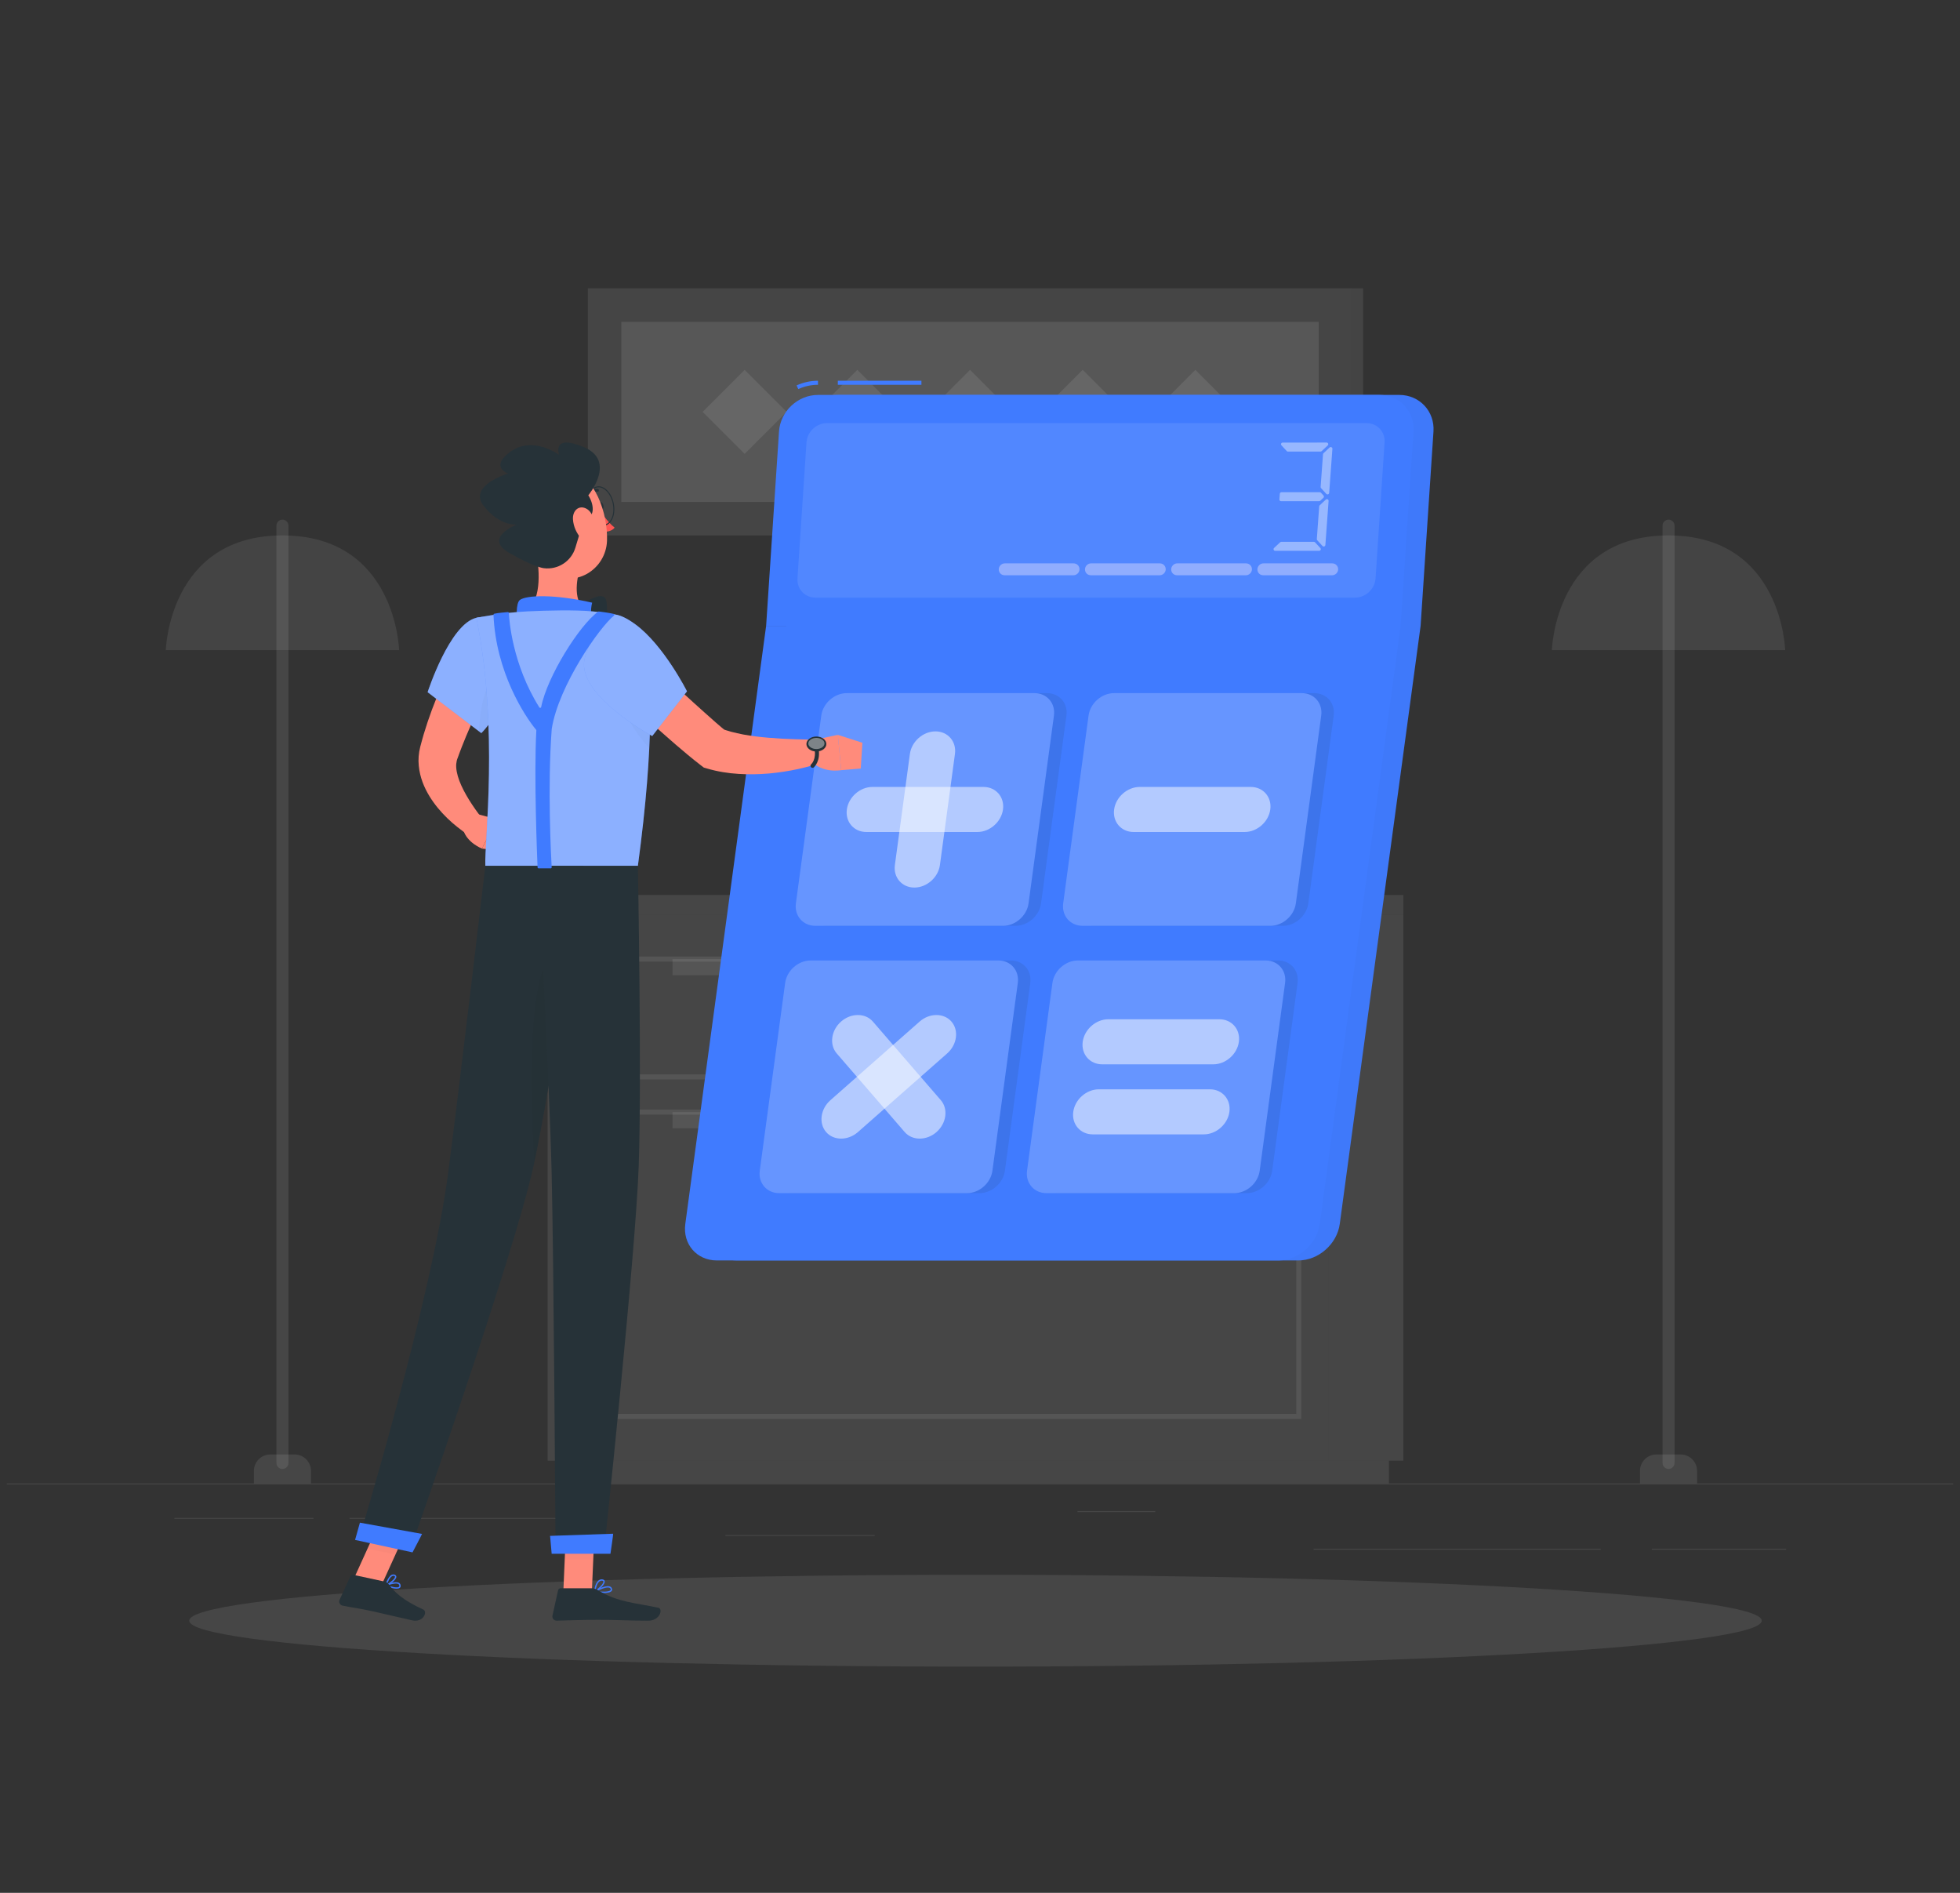 <svg width="145" height="140" viewBox="0 0 145 140" fill="none" xmlns="http://www.w3.org/2000/svg">
<rect x="0" y="0" width="145" height="140" fill="#333333" stroke="none"/>
<g clip-path="url(#clip0_139_622)">
<g clip-path="url(#clip1_139_622)">
<path d="M147.167 109.719H-2.833V109.794H147.167V109.719Z" fill="#EBEBEB" fill-opacity="0.1"/>
<path d="M132.137 114.548H122.201V114.623H132.137V114.548Z" fill="#EBEBEB" fill-opacity="0.1"/>
<path d="M118.423 114.548H97.181V114.623H118.423V114.548Z" fill="#EBEBEB" fill-opacity="0.1"/>
<path d="M85.467 111.762H79.709V111.837H85.467V111.762Z" fill="#EBEBEB" fill-opacity="0.1"/>
<path d="M23.192 112.267H12.905V112.342H23.192V112.267Z" fill="#EBEBEB" fill-opacity="0.1"/>
<path d="M44.567 112.267H25.863V112.342H44.567V112.267Z" fill="#EBEBEB" fill-opacity="0.1"/>
<path d="M64.711 113.533H53.667V113.608H64.711V113.533Z" fill="#EBEBEB" fill-opacity="0.1"/>
<path d="M98.267 108.035H103.819V67.666H98.267V108.035Z" fill="#F0F0F0" fill-opacity="0.1"/>
<path d="M41.581 109.719L102.753 109.719V108.036L41.581 108.036V109.719Z" fill="#F0F0F0" fill-opacity="0.1"/>
<path d="M98.267 67.666H40.515V108.036H98.267V67.666Z" fill="#F5F5F5" fill-opacity="0.1"/>
<path d="M98.267 67.666H103.819V66.196H98.267V67.666Z" fill="#E6E6E6" fill-opacity="0.1"/>
<path d="M98.267 66.196H40.515V67.665H98.267V66.196Z" fill="#F0F0F0" fill-opacity="0.1"/>
<path d="M96.27 79.84H42.511V70.75H96.27V79.84H96.27ZM42.885 79.466H95.897V71.123H42.885V79.466Z" fill="#E0E0E0" fill-opacity="0.1"/>
<path d="M96.27 104.951H42.511V82.068H96.27V104.951H96.27ZM42.885 104.578H95.897V82.442H42.885V104.578Z" fill="#E0E0E0" fill-opacity="0.1"/>
<path d="M49.754 72.132H89.027V70.937H49.754V72.132Z" fill="#E0E0E0" fill-opacity="0.1"/>
<path d="M49.754 83.45H89.027V82.255H49.754V83.45Z" fill="#E0E0E0" fill-opacity="0.1"/>
<path d="M123.438 108.648C123.193 108.648 122.993 108.448 122.993 108.203V38.878C122.993 38.633 123.193 38.433 123.438 38.433C123.682 38.433 123.882 38.633 123.882 38.878V108.203C123.882 108.448 123.682 108.648 123.438 108.648Z" fill="#F5F5F5" fill-opacity="0.1"/>
<path d="M125.55 109.719H121.326V108.795C121.326 108.122 121.871 107.576 122.544 107.576H124.331C125.004 107.576 125.55 108.122 125.55 108.795V109.719Z" fill="#F0F0F0" fill-opacity="0.1"/>
<path d="M114.808 48.085C114.808 48.085 115.028 39.602 123.438 39.602C131.848 39.602 132.067 48.085 132.067 48.085H114.808Z" fill="#E0E0E0" fill-opacity="0.1"/>
<path d="M20.896 108.648C20.651 108.648 20.451 108.448 20.451 108.203V38.878C20.451 38.633 20.651 38.433 20.896 38.433C21.14 38.433 21.34 38.633 21.34 38.878V108.203C21.34 108.448 21.14 108.648 20.896 108.648Z" fill="#F5F5F5" fill-opacity="0.1"/>
<path d="M23.008 109.719H18.784V108.795C18.784 108.122 19.329 107.576 20.003 107.576H21.789C22.462 107.576 23.008 108.122 23.008 108.795V109.719Z" fill="#F0F0F0" fill-opacity="0.1"/>
<path d="M12.267 48.085C12.267 48.085 12.486 39.602 20.896 39.602C29.306 39.602 29.526 48.085 29.526 48.085H12.267Z" fill="#E0E0E0" fill-opacity="0.1"/>
<path d="M82.981 65.56H61.639V66.196H82.981V65.56Z" fill="#E0E0E0" fill-opacity="0.1"/>
<path d="M82.981 65.56H61.639L63.693 53.342H85.035L82.981 65.56Z" fill="#E0E0E0" fill-opacity="0.1"/>
<path d="M82.585 65.56H61.242L63.297 53.342H84.639L82.585 65.56Z" fill="#EBEBEB" fill-opacity="0.1"/>
<path d="M62.053 64.6L63.8 54.211C63.822 54.079 63.936 53.982 64.07 53.982H83.558C83.728 53.982 83.856 54.134 83.828 54.301L82.082 64.691C82.059 64.823 81.945 64.919 81.811 64.919H62.324C62.154 64.919 62.025 64.767 62.053 64.6Z" fill="#FAFAFA" fill-opacity="0.1"/>
<path d="M78.152 65.56H56.81V66.196H78.152V65.56Z" fill="#F0F0F0" fill-opacity="0.1"/>
<path d="M100.033 21.327H43.49V39.602H100.033V21.327Z" fill="#EBEBEB" fill-opacity="0.1"/>
<path d="M100.033 39.602H100.844V21.327H100.033V39.602Z" fill="#E0E0E0" fill-opacity="0.1"/>
<path d="M97.558 23.803H45.966V37.126H97.558V23.803Z" fill="white" fill-opacity="0.1"/>
<path d="M74.866 30.464L71.761 27.359L68.656 30.464L71.761 33.569L74.866 30.464Z" fill="#F5F5F5" fill-opacity="0.1"/>
<path d="M66.53 30.464L63.425 27.359L60.32 30.464L63.425 33.569L66.53 30.464Z" fill="#F5F5F5" fill-opacity="0.1"/>
<path d="M58.194 30.464L55.089 27.359L51.983 30.464L55.089 33.569L58.194 30.464Z" fill="#F5F5F5" fill-opacity="0.1"/>
<path d="M83.203 30.464L80.097 27.359L76.992 30.464L80.097 33.569L83.203 30.464Z" fill="#F5F5F5" fill-opacity="0.1"/>
<path d="M91.539 30.464L88.434 27.358L85.329 30.464L88.434 33.569L91.539 30.464Z" fill="#F5F5F5" fill-opacity="0.1"/>
<path d="M72.167 123.268C104.292 123.268 130.334 121.748 130.334 119.872C130.334 117.995 104.292 116.475 72.167 116.475C40.042 116.475 14 117.995 14 119.872C14 121.748 40.042 123.268 72.167 123.268Z" fill="#F5F5F5" fill-opacity="0.1"/>
<path d="M106.048 31.914C106.147 30.421 105.017 29.21 103.524 29.21H61.993C60.5 29.21 59.209 30.421 59.11 31.914L58.157 46.288L52.177 90.523C51.975 92.016 53.022 93.227 54.516 93.227H96.046C97.54 93.227 98.914 92.016 99.116 90.523L105.096 46.288L106.048 31.914Z" fill="#407BFF"/>
<path opacity="0.2" d="M106.048 31.914C106.147 30.421 105.017 29.21 103.524 29.21H61.993C60.5 29.21 59.209 30.421 59.11 31.914L58.157 46.288L52.177 90.523C51.975 92.016 53.022 93.227 54.516 93.227H96.046C97.54 93.227 98.914 92.016 99.116 90.523L105.096 46.288L106.048 31.914Z" fill="black" fill-opacity="0.1"/>
<path d="M94.568 93.227H53.037C51.544 93.227 50.497 92.016 50.699 90.523L56.678 46.288H103.617L97.637 90.523C97.436 92.016 96.061 93.227 94.568 93.227Z" fill="#407BFF"/>
<path d="M68.167 28.16H61.982V28.46H68.167V28.16Z" fill="#407BFF"/>
<path d="M59.056 28.779L58.931 28.506C59.438 28.277 59.97 28.16 60.515 28.16V28.46C60.013 28.46 59.522 28.567 59.056 28.779Z" fill="#407BFF"/>
<path d="M102.045 29.21H60.515C59.021 29.21 57.73 30.421 57.631 31.914L56.678 46.288H103.617L104.57 31.914C104.669 30.421 103.539 29.21 102.045 29.21Z" fill="#407BFF"/>
<path opacity="0.9" d="M58.997 42.778L59.664 32.72C59.716 31.934 60.396 31.296 61.182 31.296H101.101C101.888 31.296 102.483 31.934 102.431 32.72L101.764 42.778C101.712 43.565 101.032 44.202 100.246 44.202H60.327C59.54 44.202 58.945 43.565 58.997 42.778Z" fill="white" fill-opacity="0.1"/>
<g opacity="0.4">
<path d="M98.226 32.945L97.773 33.368C97.75 33.389 97.72 33.401 97.689 33.401L95.283 33.401C95.248 33.401 95.216 33.387 95.193 33.362L94.802 32.94C94.73 32.861 94.785 32.734 94.892 32.734L98.142 32.733C98.253 32.733 98.307 32.869 98.226 32.945Z" fill="white"/>
<path d="M97.589 40.741L94.339 40.741C94.228 40.741 94.174 40.605 94.255 40.529L94.707 40.107C94.73 40.086 94.76 40.074 94.791 40.074L97.197 40.073C97.231 40.073 97.264 40.087 97.287 40.112L97.679 40.535C97.752 40.613 97.696 40.741 97.589 40.741Z" fill="white"/>
<path d="M97.905 36.821L97.672 37.038C97.649 37.059 97.619 37.071 97.588 37.071L94.773 37.071C94.702 37.071 94.645 37.011 94.651 36.94L94.681 36.517C94.686 36.453 94.739 36.404 94.804 36.404L97.632 36.403C97.666 36.403 97.699 36.417 97.722 36.442L97.912 36.648C97.957 36.698 97.954 36.775 97.905 36.821Z" fill="white"/>
<path d="M98.289 37.05L98.051 40.308C98.043 40.415 97.911 40.461 97.839 40.382L97.45 39.96C97.427 39.935 97.415 39.901 97.418 39.868L97.594 37.453C97.596 37.422 97.61 37.394 97.633 37.373L98.083 36.952C98.164 36.875 98.297 36.939 98.289 37.05Z" fill="white"/>
<path d="M98.57 33.197L98.332 36.454C98.324 36.561 98.192 36.607 98.12 36.528L97.731 36.106C97.708 36.081 97.697 36.048 97.699 36.014L97.875 33.599C97.877 33.569 97.891 33.54 97.914 33.519L98.364 33.098C98.445 33.022 98.578 33.086 98.57 33.197Z" fill="white"/>
</g>
<path opacity="0.4" d="M93.023 42.086C93.038 41.857 93.239 41.669 93.468 41.669H98.562C98.817 41.669 99.011 41.877 98.995 42.131C98.979 42.36 98.779 42.548 98.549 42.548H93.455C93.2 42.548 93.006 42.34 93.023 42.086Z" fill="#EFE6FD"/>
<path opacity="0.4" d="M86.645 42.086C86.66 41.857 86.86 41.669 87.09 41.669H92.184C92.439 41.669 92.633 41.877 92.617 42.131C92.601 42.36 92.401 42.548 92.171 42.548H87.077C86.822 42.548 86.628 42.34 86.645 42.086Z" fill="#EFE6FD"/>
<path opacity="0.4" d="M80.267 42.086C80.282 41.857 80.483 41.669 80.712 41.669H85.806C86.061 41.669 86.255 41.877 86.239 42.131C86.223 42.36 86.023 42.548 85.793 42.548H80.699C80.444 42.548 80.25 42.34 80.267 42.086Z" fill="#EFE6FD"/>
<path opacity="0.4" d="M73.889 42.086C73.904 41.857 74.104 41.669 74.334 41.669H79.428C79.683 41.669 79.877 41.877 79.861 42.131C79.845 42.36 79.645 42.548 79.416 42.548H74.321C74.066 42.548 73.872 42.34 73.889 42.086Z" fill="#EFE6FD"/>
<path opacity="0.1" d="M59.805 66.812L61.682 52.929C61.806 52.011 62.652 51.266 63.571 51.266H77.454C78.373 51.266 79.017 52.011 78.893 52.929L77.016 66.812C76.892 67.731 76.046 68.476 75.127 68.476H61.244C60.325 68.476 59.681 67.731 59.805 66.812Z" fill="#263238"/>
<path opacity="0.1" d="M79.579 66.812L81.455 52.929C81.58 52.011 82.425 51.266 83.344 51.266H97.227C98.146 51.266 98.791 52.011 98.666 52.929L96.79 66.812C96.665 67.731 95.82 68.476 94.901 68.476H81.018C80.099 68.476 79.454 67.731 79.579 66.812Z" fill="#263238"/>
<path opacity="0.1" d="M57.132 86.586L59.009 72.703C59.133 71.784 59.979 71.039 60.898 71.039H74.781C75.7 71.039 76.344 71.784 76.22 72.703L74.343 86.586C74.219 87.505 73.373 88.249 72.454 88.249H58.571C57.652 88.249 57.008 87.505 57.132 86.586Z" fill="#263238"/>
<path opacity="0.1" d="M76.906 86.586L78.782 72.703C78.907 71.784 79.752 71.039 80.671 71.039H94.554C95.473 71.039 96.118 71.784 95.993 72.703L94.117 86.586C93.992 87.505 93.147 88.249 92.228 88.249H78.345C77.426 88.249 76.781 87.505 76.906 86.586Z" fill="#263238"/>
<path d="M58.881 66.812L60.758 52.929C60.882 52.011 61.728 51.266 62.647 51.266H76.53C77.449 51.266 78.093 52.011 77.969 52.929L76.092 66.812C75.968 67.731 75.122 68.476 74.204 68.476H60.32C59.401 68.476 58.757 67.731 58.881 66.812Z" fill="#407BFF"/>
<path opacity="0.2" d="M58.881 66.812L60.758 52.929C60.882 52.011 61.728 51.266 62.647 51.266H76.53C77.449 51.266 78.093 52.011 77.969 52.929L76.092 66.812C75.968 67.731 75.122 68.476 74.204 68.476H60.32C59.401 68.476 58.757 67.731 58.881 66.812Z" fill="white"/>
<path d="M78.655 66.812L80.531 52.929C80.656 52.011 81.501 51.266 82.42 51.266H96.303C97.222 51.266 97.867 52.011 97.742 52.929L95.866 66.812C95.741 67.731 94.896 68.476 93.977 68.476H80.094C79.174 68.476 78.53 67.731 78.655 66.812Z" fill="#407BFF"/>
<path opacity="0.2" d="M78.655 66.812L80.531 52.929C80.656 52.011 81.501 51.266 82.42 51.266H96.303C97.222 51.266 97.867 52.011 97.742 52.929L95.866 66.812C95.741 67.731 94.896 68.476 93.977 68.476H80.094C79.174 68.476 78.53 67.731 78.655 66.812Z" fill="white"/>
<path d="M56.208 86.586L58.085 72.703C58.209 71.784 59.055 71.039 59.974 71.039H73.857C74.776 71.039 75.42 71.784 75.296 72.703L73.419 86.586C73.295 87.505 72.449 88.249 71.53 88.249H57.647C56.728 88.249 56.084 87.505 56.208 86.586Z" fill="#407BFF"/>
<path opacity="0.2" d="M56.208 86.586L58.085 72.703C58.209 71.784 59.055 71.039 59.974 71.039H73.857C74.776 71.039 75.42 71.784 75.296 72.703L73.419 86.586C73.295 87.505 72.449 88.249 71.53 88.249H57.647C56.728 88.249 56.084 87.505 56.208 86.586Z" fill="white"/>
<path d="M75.981 86.586L77.858 72.703C77.983 71.784 78.828 71.039 79.747 71.039H93.63C94.549 71.039 95.194 71.784 95.069 72.703L93.192 86.586C93.068 87.505 92.223 88.249 91.304 88.249H77.421C76.501 88.249 75.857 87.505 75.981 86.586Z" fill="#407BFF"/>
<path opacity="0.2" d="M75.981 86.586L77.858 72.703C77.983 71.784 78.828 71.039 79.747 71.039H93.63C94.549 71.039 95.194 71.784 95.069 72.703L93.192 86.586C93.068 87.505 92.223 88.249 91.304 88.249H77.421C76.501 88.249 75.857 87.505 75.981 86.586Z" fill="white"/>
<path d="M67.644 65.647C66.727 65.647 66.079 64.898 66.203 63.981L67.314 55.761C67.438 54.844 68.289 54.095 69.206 54.095C70.122 54.095 70.77 54.844 70.647 55.761L69.535 63.981C69.412 64.897 68.56 65.647 67.644 65.647Z" fill="white" fill-opacity="0.5"/>
<path d="M62.649 59.871C62.773 58.955 63.624 58.205 64.54 58.205H72.76C73.677 58.205 74.325 58.955 74.201 59.871C74.078 60.788 73.226 61.537 72.31 61.537H64.09C63.173 61.537 62.525 60.788 62.649 59.871Z" fill="white" fill-opacity="0.5"/>
<path d="M61.115 83.729C60.555 83.081 60.698 82.02 61.434 81.373L68.032 75.56C68.768 74.912 69.828 74.912 70.389 75.56C70.949 76.208 70.806 77.269 70.07 77.916L63.472 83.729C62.736 84.377 61.676 84.377 61.115 83.729Z" fill="white" fill-opacity="0.5"/>
<path d="M62.22 75.56C62.955 74.912 64.016 74.912 64.576 75.56L69.603 81.373C70.163 82.02 70.02 83.081 69.284 83.729C68.549 84.377 67.488 84.377 66.928 83.729L61.901 77.916C61.341 77.268 61.484 76.208 62.22 75.56Z" fill="white" fill-opacity="0.5"/>
<path d="M82.422 59.871C82.546 58.955 83.397 58.205 84.313 58.205H92.534C93.45 58.205 94.099 58.955 93.975 59.871C93.851 60.788 93 61.537 92.083 61.537H83.863C82.947 61.537 82.298 60.788 82.422 59.871Z" fill="white" fill-opacity="0.5"/>
<path d="M80.099 77.054C80.223 76.138 81.074 75.388 81.991 75.388H90.211C91.127 75.388 91.776 76.138 91.652 77.054C91.528 77.971 90.677 78.721 89.76 78.721H81.54C80.624 78.721 79.975 77.971 80.099 77.054Z" fill="white" fill-opacity="0.5"/>
<path d="M79.399 82.235C79.523 81.318 80.374 80.569 81.29 80.569H89.511C90.427 80.569 91.075 81.318 90.951 82.235C90.828 83.151 89.977 83.901 89.06 83.901H80.84C79.924 83.901 79.275 83.151 79.399 82.235Z" fill="white" fill-opacity="0.5"/>
<path d="M37.174 48.911C36.635 49.911 36.079 50.992 35.573 52.047C35.055 53.108 34.577 54.182 34.157 55.259C34.047 55.528 33.957 55.798 33.855 56.068C33.801 56.195 33.769 56.336 33.752 56.505C33.723 56.842 33.81 57.286 33.982 57.748C34.334 58.672 34.995 59.675 35.677 60.549L34.656 61.76C34.347 61.564 34.096 61.378 33.833 61.167C33.573 60.96 33.319 60.743 33.079 60.505C32.596 60.034 32.147 59.505 31.764 58.879C31.386 58.253 31.063 57.513 30.979 56.624C30.935 56.183 30.969 55.708 31.087 55.246C31.174 54.934 31.252 54.615 31.346 54.308C31.716 53.069 32.167 51.875 32.676 50.715C32.934 50.135 33.197 49.56 33.487 48.999C33.78 48.431 34.059 47.886 34.405 47.31L37.174 48.911Z" fill="#FF8B7B"/>
<path d="M35.26 60.199L36.769 60.594L35.655 62.762C35.655 62.762 34.539 62.339 34.261 61.356L35.26 60.199Z" fill="#FF8B7B"/>
<path d="M38.836 61.28L37.494 62.98L35.654 62.763L36.769 60.594L38.836 61.28Z" fill="#FF8B7B"/>
<path d="M44.248 37.469C44.282 37.636 44.398 37.753 44.507 37.731C44.616 37.709 44.677 37.556 44.643 37.389C44.609 37.222 44.493 37.105 44.384 37.127C44.275 37.149 44.214 37.303 44.248 37.469Z" fill="#263238"/>
<path d="M44.382 37.757C44.382 37.757 44.957 38.642 45.469 39.021C45.23 39.356 44.703 39.333 44.703 39.333L44.382 37.757Z" fill="#FF5652"/>
<path d="M44.609 38.891C44.121 38.891 43.635 38.357 43.486 37.624C43.408 37.24 43.432 36.858 43.555 36.55C43.68 36.235 43.892 36.033 44.151 35.981C44.411 35.928 44.684 36.031 44.922 36.272C45.155 36.508 45.327 36.85 45.405 37.234C45.483 37.619 45.459 38 45.336 38.309C45.211 38.623 44.999 38.825 44.74 38.878C44.697 38.887 44.653 38.891 44.609 38.891ZM44.285 36.042C44.245 36.042 44.205 36.046 44.166 36.054C43.932 36.102 43.74 36.288 43.625 36.578C43.507 36.873 43.484 37.24 43.559 37.61C43.713 38.368 44.233 38.906 44.725 38.804C44.959 38.757 45.151 38.571 45.266 38.281C45.384 37.986 45.407 37.62 45.332 37.249C45.257 36.879 45.092 36.551 44.869 36.325C44.686 36.14 44.482 36.042 44.285 36.042Z" fill="#263238"/>
<path d="M60.058 54.759L61.982 54.352L62.231 56.963C62.231 56.963 60.569 57.28 59.773 55.966L60.058 54.759Z" fill="#FF8B7B"/>
<path d="M63.8 54.937L63.678 56.841L62.231 56.963L61.982 54.352L63.8 54.937Z" fill="#FF8B7B"/>
<path d="M43.449 36.667C43.425 36.667 43.401 36.658 43.381 36.641C43.341 36.603 43.338 36.54 43.376 36.499C43.751 36.093 44.207 36.165 44.227 36.169C44.281 36.178 44.317 36.23 44.308 36.284C44.299 36.338 44.247 36.374 44.194 36.366C44.178 36.363 43.822 36.311 43.523 36.635C43.503 36.656 43.476 36.667 43.449 36.667Z" fill="#263238"/>
<path d="M39.616 40.505C39.919 42.049 40.102 44.187 39.022 45.218C39.022 45.218 39.444 46.784 42.312 46.784C45.466 46.784 43.83 45.409 43.83 45.409C42.519 45.002 42.53 43.509 42.83 42.309L39.616 40.505Z" fill="#FF8B7B"/>
<path d="M42.856 44.842C43.564 44.334 44.613 43.733 44.831 44.358C44.962 44.736 45.016 46.567 44.287 46.43C43.21 46.229 42.856 44.842 42.856 44.842Z" fill="#263238"/>
<path d="M38.431 46.25C38.15 45.852 38.161 44.595 38.461 44.374C38.945 44.016 41.016 43.934 43.806 44.575C43.505 45.792 44.149 46.43 44.149 46.43L38.431 46.25Z" fill="#407BFF"/>
<path d="M29.055 117.471C29.266 117.517 29.478 117.529 29.58 117.442C29.623 117.406 29.666 117.336 29.628 117.21C29.609 117.144 29.566 117.094 29.5 117.063C29.215 116.927 28.56 117.194 28.532 117.205C28.514 117.213 28.502 117.23 28.501 117.25C28.501 117.27 28.512 117.288 28.53 117.297C28.63 117.345 28.842 117.425 29.055 117.471ZM29.398 117.134C29.42 117.139 29.439 117.145 29.457 117.153C29.497 117.172 29.521 117.2 29.533 117.239C29.559 117.329 29.526 117.357 29.515 117.366C29.402 117.463 28.98 117.374 28.683 117.255C28.885 117.184 29.211 117.093 29.398 117.134Z" fill="#407BFF"/>
<path d="M28.541 117.3C28.549 117.302 28.557 117.302 28.565 117.3C28.804 117.23 29.314 116.867 29.32 116.628C29.322 116.585 29.306 116.506 29.193 116.466C29.119 116.441 29.044 116.447 28.971 116.484C28.689 116.628 28.511 117.213 28.503 117.237C28.498 117.255 28.503 117.274 28.515 117.287C28.523 117.294 28.532 117.298 28.541 117.3ZM29.138 116.554C29.145 116.556 29.153 116.558 29.16 116.561C29.222 116.582 29.221 116.613 29.221 116.625C29.217 116.767 28.88 117.051 28.633 117.167C28.695 116.998 28.836 116.665 29.017 116.573C29.058 116.552 29.098 116.546 29.138 116.554Z" fill="#407BFF"/>
<path d="M44.634 117.825C44.905 117.825 45.166 117.788 45.254 117.666C45.285 117.624 45.309 117.551 45.25 117.448C45.217 117.39 45.163 117.35 45.091 117.331C44.74 117.235 44.003 117.655 43.971 117.673C43.953 117.684 43.944 117.704 43.947 117.725C43.95 117.745 43.966 117.762 43.987 117.766C44.121 117.793 44.382 117.825 44.634 117.825ZM44.969 117.416C45.004 117.416 45.036 117.42 45.065 117.427C45.111 117.44 45.143 117.463 45.163 117.497C45.199 117.559 45.186 117.59 45.173 117.608C45.075 117.744 44.541 117.747 44.149 117.692C44.345 117.591 44.722 117.416 44.969 117.416Z" fill="#407BFF"/>
<path d="M43.997 117.767C44.004 117.767 44.011 117.765 44.017 117.762C44.272 117.648 44.776 117.192 44.738 116.953C44.729 116.897 44.689 116.827 44.552 116.813C44.449 116.803 44.356 116.832 44.275 116.899C44.006 117.12 43.949 117.688 43.947 117.712C43.945 117.73 43.953 117.747 43.968 117.757C43.976 117.763 43.986 117.767 43.997 117.767ZM44.511 116.911C44.521 116.911 44.531 116.912 44.541 116.913C44.632 116.922 44.637 116.957 44.639 116.969C44.662 117.112 44.319 117.471 44.059 117.627C44.086 117.461 44.162 117.121 44.338 116.976C44.391 116.933 44.448 116.911 44.511 116.911Z" fill="#407BFF"/>
<path d="M41.676 117.717H43.786L43.997 112.83H41.886L41.676 117.717Z" fill="#FF8B7B"/>
<path d="M26.189 116.74L28.251 117.186L30.322 112.635L28.259 112.188L26.189 116.74Z" fill="#FF8B7B"/>
<path d="M28.449 116.979L26.132 116.478C26.048 116.46 25.962 116.502 25.926 116.581L25.122 118.326C25.038 118.506 25.149 118.719 25.345 118.758C26.156 118.919 26.559 118.956 27.579 119.177C28.206 119.313 29.62 119.658 30.486 119.845C31.333 120.028 31.65 119.201 31.313 119.046C29.799 118.355 29.166 117.746 28.757 117.178C28.683 117.076 28.573 117.006 28.449 116.979Z" fill="#263238"/>
<path d="M43.773 117.473H41.468C41.382 117.473 41.307 117.533 41.288 117.617L40.872 119.492C40.829 119.687 40.976 119.871 41.175 119.868C42.007 119.853 43.208 119.805 44.253 119.805C45.474 119.805 46.529 119.871 47.962 119.871C48.828 119.871 49.069 118.995 48.706 118.916C47.055 118.555 45.708 118.516 44.281 117.637C44.126 117.541 43.955 117.473 43.773 117.473Z" fill="#263238"/>
<path d="M35.243 45.694C33.266 46.148 31.635 51.197 31.635 51.197L35.606 54.224C35.606 54.224 37.064 52.849 37.713 50.324C38.393 47.678 37.266 45.231 35.243 45.694Z" fill="#407BFF"/>
<path opacity="0.4" d="M35.243 45.694C33.266 46.148 31.635 51.197 31.635 51.197L35.606 54.224C35.606 54.224 37.064 52.849 37.713 50.324C38.393 47.678 37.266 45.231 35.243 45.694Z" fill="white"/>
<path d="M47.102 48.103L50.435 51.169C50.989 51.68 51.545 52.185 52.103 52.682C52.655 53.18 53.22 53.68 53.755 54.113L53.291 53.864C53.549 53.958 53.82 54.051 54.103 54.127C54.388 54.2 54.684 54.266 54.985 54.326C55.592 54.436 56.224 54.516 56.87 54.567C57.515 54.623 58.174 54.657 58.839 54.676C59.499 54.699 60.189 54.709 60.838 54.714L61.153 56.266C60.446 56.529 59.766 56.719 59.053 56.879C58.344 57.032 57.623 57.142 56.889 57.21C56.154 57.271 55.406 57.291 54.641 57.24C53.875 57.195 53.092 57.072 52.293 56.838L52.066 56.771L51.829 56.589C51.171 56.081 50.586 55.586 49.997 55.081C49.414 54.575 48.839 54.066 48.269 53.555C47.136 52.522 46.011 51.496 44.908 50.431L47.102 48.103Z" fill="#FF8B7B"/>
<path opacity="0.2" d="M36.938 49.407C35.864 50.47 35.514 52.406 35.43 54.089L35.605 54.224C35.605 54.224 37.065 52.848 37.714 50.323C37.754 50.166 37.788 50.008 37.817 49.852L36.938 49.407Z" fill="black" fill-opacity="0.1"/>
<path d="M47.741 47.81C48.172 50.09 48.442 54.771 47.19 64.042H35.904C35.826 62.309 36.915 53.858 35.243 45.695C35.243 45.695 37.178 45.306 39.022 45.218C40.464 45.148 42.552 45.102 43.819 45.218C44.349 45.266 44.868 45.343 45.331 45.425C46.551 45.64 47.511 46.593 47.741 47.81Z" fill="#407BFF"/>
<path opacity="0.4" d="M47.741 47.81C48.172 50.09 48.442 54.771 47.19 64.042H35.904C35.826 62.309 36.915 53.858 35.243 45.695C35.243 45.695 37.178 45.306 39.022 45.218C40.464 45.148 42.552 45.102 43.819 45.218C44.349 45.266 44.868 45.343 45.331 45.425C46.551 45.64 47.511 46.593 47.741 47.81Z" fill="white"/>
<path opacity="0.2" d="M46.014 51.18L48.053 50.691C48.117 51.926 48.122 53.457 48.03 55.35C47.091 54.282 45.893 52.616 46.014 51.18Z" fill="black" fill-opacity="0.1"/>
<path opacity="0.2" d="M43.996 112.832L43.888 115.35H41.777L41.885 112.832H43.996Z" fill="black" fill-opacity="0.1"/>
<path opacity="0.2" d="M28.258 112.189L30.322 112.636L29.253 114.982L27.19 114.535L28.258 112.189Z" fill="black" fill-opacity="0.1"/>
<path d="M38.613 38.246C39.155 40.269 39.37 41.481 40.618 42.322C42.496 43.587 44.833 42.135 44.907 39.991C44.972 38.061 44.075 35.077 41.904 34.669C39.765 34.268 38.071 36.224 38.613 38.246Z" fill="#FF8B7B"/>
<path d="M43.202 38.4C44.149 38.267 43.878 37.17 43.522 36.635C43.522 36.635 45.637 34.1 43.202 33.075C40.767 32.05 41.367 33.65 41.367 33.65C41.367 33.65 39.468 32.225 37.817 33.375C36.167 34.525 37.592 35.025 37.592 35.025C37.592 35.025 34.587 35.908 35.789 37.429C36.992 38.95 38.228 38.794 38.228 38.794C38.228 38.794 35.742 39.775 37.642 40.875C39.542 41.975 40.238 42.026 40.238 42.026C41.28 42.155 42.263 41.515 42.566 40.51L43.202 38.4Z" fill="#263238"/>
<path d="M42.387 38.407C42.42 38.955 42.674 39.47 42.98 39.807C43.44 40.314 43.92 39.998 44.001 39.381C44.075 38.825 43.924 37.892 43.361 37.613C42.807 37.337 42.35 37.781 42.387 38.407Z" fill="#FF8B7B"/>
<path d="M43.186 64.042C43.186 64.042 40.792 80.168 39.477 86.209C38.037 92.825 30.318 114.713 30.318 114.713L26.54 113.896C26.54 113.896 31.938 96.058 33.147 86.809C34.075 79.704 35.904 64.042 35.904 64.042H43.186Z" fill="#263238"/>
<path d="M31.222 113.453C31.238 113.456 30.518 114.818 30.518 114.818L26.268 113.898L26.626 112.621L31.222 113.453Z" fill="#407BFF"/>
<path opacity="0.3" d="M41.673 69.788C38.904 70.331 39.197 80.657 39.53 85.968C40.328 82.213 41.497 74.989 42.296 69.862C42.112 69.77 41.905 69.742 41.673 69.788Z" fill="black" fill-opacity="0.1"/>
<path d="M47.19 64.042C47.19 64.042 47.481 79.819 47.251 86.254C47.012 92.947 44.675 114.863 44.675 114.863H41.1C41.1 114.863 40.969 93.338 40.81 86.765C40.637 79.599 39.772 64.042 39.772 64.042H47.19Z" fill="#263238"/>
<path d="M45.362 113.439C45.379 113.439 45.161 114.923 45.161 114.923H40.812L40.695 113.598L45.362 113.439Z" fill="#407BFF"/>
<path d="M43.318 48.502C42.306 51.229 48.251 54.441 48.251 54.441L50.824 51.133C50.824 51.133 49.107 47.716 47 46.175C44.398 44.272 44.088 46.427 43.318 48.502Z" fill="#407BFF"/>
<path opacity="0.4" d="M43.318 48.502C42.306 51.229 48.251 54.441 48.251 54.441L50.824 51.133C50.824 51.133 49.107 47.716 47 46.175C44.398 44.272 44.088 46.427 43.318 48.502Z" fill="white"/>
<path d="M60.396 55.583C60.803 55.583 61.134 55.335 61.134 55.029C61.134 54.723 60.803 54.475 60.396 54.475C59.989 54.475 59.659 54.723 59.659 55.029C59.659 55.335 59.989 55.583 60.396 55.583Z" fill="#263238"/>
<path d="M60.109 56.791C60.066 56.791 60.024 56.773 59.994 56.738C59.941 56.675 59.949 56.581 60.011 56.528C60.03 56.511 60.414 56.16 60.249 55.346C60.233 55.265 60.285 55.186 60.367 55.169C60.448 55.154 60.527 55.205 60.544 55.287C60.746 56.287 60.228 56.737 60.206 56.756C60.177 56.78 60.143 56.791 60.109 56.791Z" fill="#263238"/>
<path opacity="0.4" d="M60.995 54.989C60.995 55.216 60.727 55.4 60.396 55.4C60.065 55.4 59.797 55.216 59.797 54.989C59.797 54.762 60.065 54.578 60.396 54.578C60.727 54.578 60.995 54.762 60.995 54.989Z" fill="white"/>
<path d="M44.25 45.242C42.868 46.228 40.477 50.043 40.036 52.294C40.023 52.361 39.935 52.377 39.899 52.32C37.9 49.133 37.67 45.87 37.645 45.339C37.643 45.297 37.608 45.267 37.566 45.271C37.362 45.287 36.804 45.337 36.562 45.394C36.528 45.402 36.505 45.435 36.507 45.47C36.686 49.725 38.829 52.98 39.663 53.979C39.675 53.993 39.68 54.01 39.678 54.028C39.493 57.404 39.738 63.436 39.769 64.155C39.77 64.195 39.803 64.225 39.843 64.225H40.739C40.782 64.225 40.816 64.191 40.813 64.148C40.773 63.456 40.492 58.215 40.817 53.917C40.818 53.914 40.818 53.911 40.818 53.909C41.323 50.71 44.357 46.388 45.422 45.531C45.47 45.492 45.451 45.416 45.391 45.403C44.941 45.303 44.423 45.242 44.3 45.228C44.281 45.226 44.265 45.231 44.25 45.242Z" fill="#407BFF"/>
</g>
</g>
<defs>
<clipPath id="clip0_139_622">
<rect width="144" height="140" fill="white" transform="translate(0.5)"/>
</clipPath>
<clipPath id="clip1_139_622">
<rect width="150" height="150" fill="white" transform="translate(-2.833 -5)"/>
</clipPath>
</defs>
</svg>
